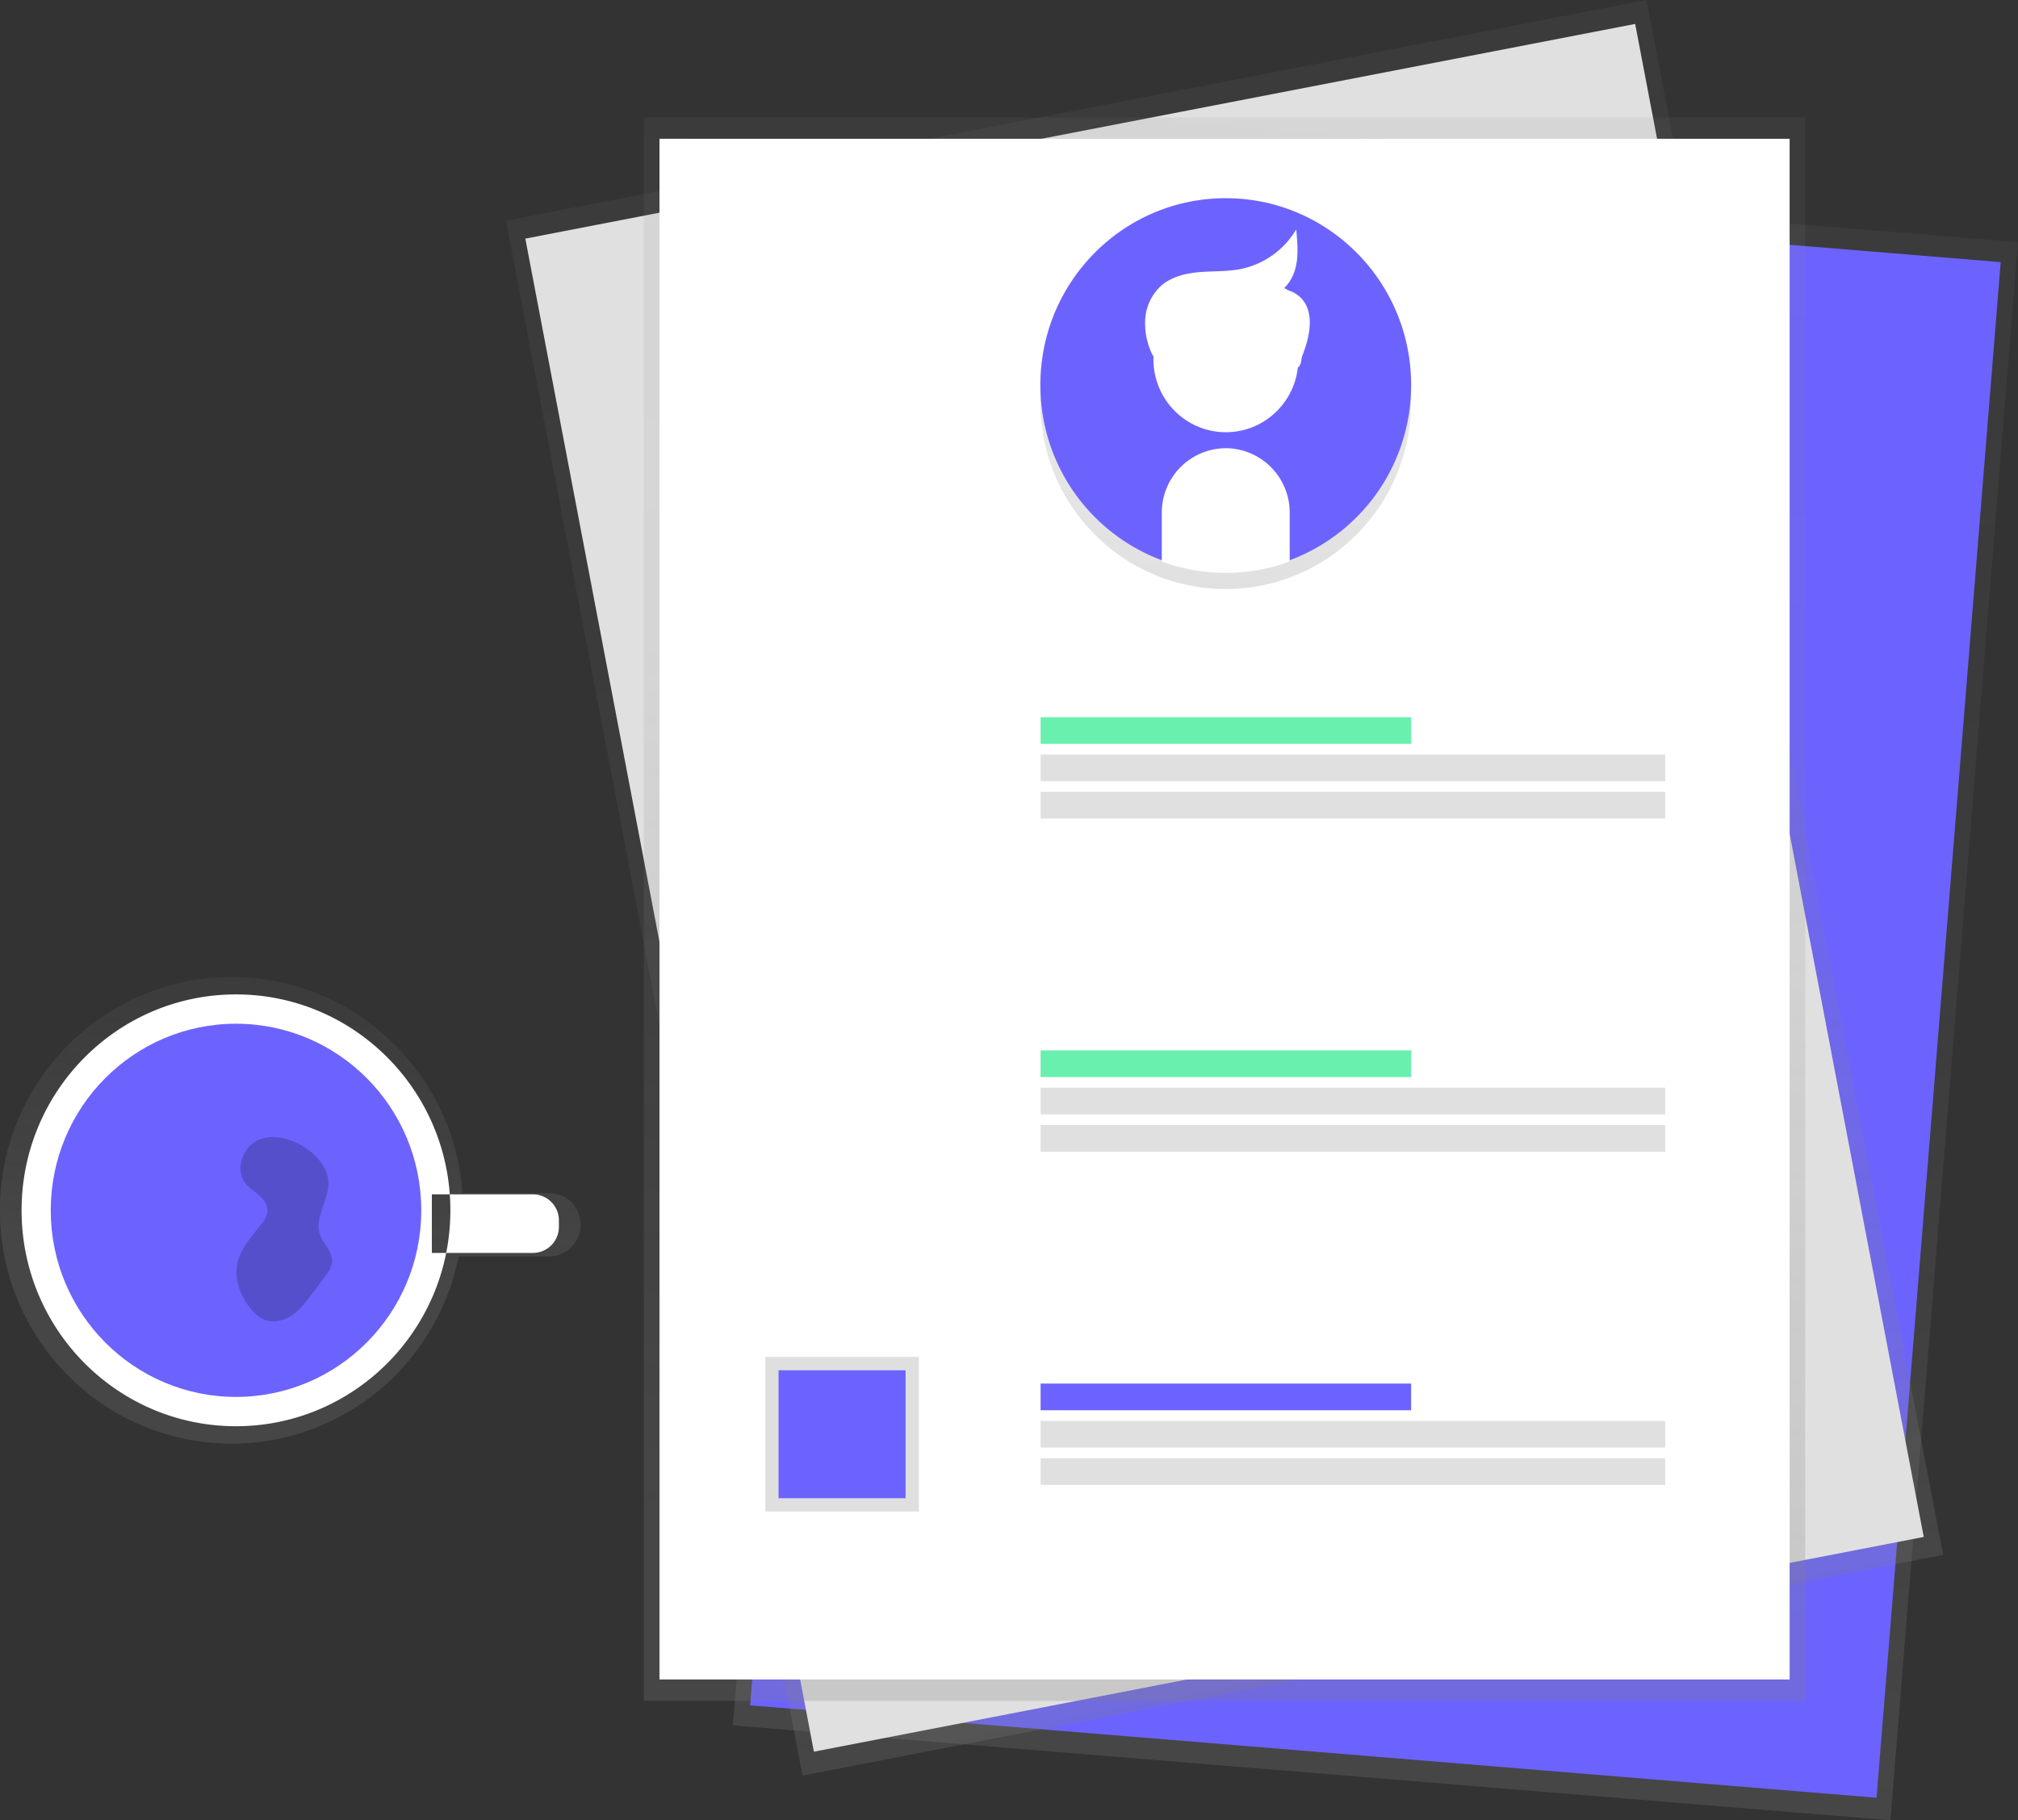 <svg xmlns="http://www.w3.org/2000/svg" xmlns:xlink="http://www.w3.org/1999/xlink" width="853.53" height="770" viewBox="0 0 853.53 770"><rect x="0" y="0" width="853.53" height="770" fill="#333333" stroke="none"/><defs><linearGradient id="a" x1="758.38" y1="801.59" x2="758.38" y2="131.56" gradientTransform="translate(-136.27 -110.44) rotate(4.65)" gradientUnits="userSpaceOnUse"><stop offset="0" stop-color="#808080" stop-opacity=".25"/><stop offset=".54" stop-color="#808080" stop-opacity=".12"/><stop offset="1" stop-color="#808080" stop-opacity=".1"/></linearGradient><linearGradient id="b" x1="685.97" y1="797.2" x2="685.97" y2="126.94" gradientTransform="translate(-242.89 51.18) rotate(-10.87)" xlink:href="#a"/><linearGradient id="c" x1="517.93" y1="719.46" x2="517.93" y2="49.68" xlink:href="#a"/><linearGradient id="d" x1="553.48" y1="380.79" x2="559.93" y2="535.01" gradientTransform="matrix(-1 .01 -.01 -1 1253.94 688.13)" gradientUnits="userSpaceOnUse"><stop offset="0" stop-opacity=".12"/><stop offset=".55" stop-opacity=".09"/><stop offset="1" stop-opacity=".02"/></linearGradient><linearGradient id="e" x1="356.17" y1="639.4" x2="356.17" y2="574" xlink:href="#a"/><linearGradient id="f" x1="296" y1="675.66" x2="296" y2="478.3" xlink:href="#a"/></defs><title>files</title><path fill="url(#a)" d="M799.57 770l-489.62-40.15 53.96-667.57 489.62 40.15-53.96 667.57z"/><path fill="#6c63ff" d="M793.7 760.47l-476.43-39.08 52.51-649.58 476.43 39.07-52.51 649.59z"/><path fill="url(#b)" d="M821.86 657.75l-482.42 93.34-125.44-657.75 482.42-93.34 125.44 657.75z"/><path fill="#e0e0e0" d="M813.67 650.15l-469.42 90.83-122.06-640.04 469.42-90.82 122.06 640.03z"/><path fill="url(#c)" d="M272.31 49.68h491.24v669.78h-491.24z"/><path fill="#fff" d="M278.93 58.7h478.01v651.73h-478.01z"/><path d="M613.25 236.15c.52 43.61 36.05 78.54 79.35 78s78-36.31 77.46-79.93a79 79 0 0 0-52.75-73.69l.24 20.34a26.73 26.73 0 0 1-26.23 27.13 26.72 26.72 0 0 1-26.87-26.42l-.24-20.34a79 79 0 0 0-50.96 74.91z" transform="translate(-173.24 -65)" fill="url(#d)"/><path d="M770.09 227.84c0-43.62-35.1-79-78.41-79s-78.41 35.36-78.41 79a79 79 0 0 0 51.86 74.33v-20.34a26.72 26.72 0 0 1 26.55-26.74 26.72 26.72 0 0 1 26.55 26.74v20.35a79 79 0 0 0 51.86-74.34z" transform="translate(-173.24 -65)" fill="#6c63ff"/><ellipse cx="518.49" cy="151.98" rx="30.14" ry="30.36" fill="#fff" stroke="#fff" stroke-miterlimit="10"/><path d="M691.68 255.09a26.72 26.72 0 0 0-26.55 26.74v20.35a78.17 78.17 0 0 0 53.1 0v-20.35a26.72 26.72 0 0 0-26.55-26.74zm-30.35-39.79a29.63 29.63 0 0 1-3.21-15.3 20.48 20.48 0 0 1 6.68-13.85c4.39-3.77 10.34-5.1 16.09-5.56s11.58-.18 17.24-1.31a36 36 0 0 0 23-15.72c.36 4.45.72 9-.13 13.36s-3.09 8.7-6.87 11c4.58-2.13 4.08 2.87 3.09 5.86 2.27 2.76 7.78 3.22 8.06 6.79s.23 7.26-1.15 10.55.1 9.1-3.44 9.35" transform="translate(-173.24 -65)" fill="#fff" stroke="#fff" stroke-miterlimit="10"/><path d="M542.57 122.26s21 1.85 6.06 33.29" fill="#fff"/><path fill="url(#e)" d="M323.71 574h64.93v65.4h-64.93z"/><path fill="#6c63ff" d="M329.3 579.64h53.73v54.12h-53.73z"/><path fill="#69f0ae" d="M440.13 303.38h156.72v11.28h-156.72z"/><path fill="#e0e0e0" d="M440.13 319.17h264.19v11.28h-264.19zm0 15.78h264.19v11.28h-264.19z"/><path fill="#69f0ae" d="M440.13 444.33h156.72v11.28h-156.72z"/><path fill="#e0e0e0" d="M440.13 460.11h264.19v11.28h-264.19zm0 15.79h264.19v11.28h-264.19z"/><path fill="#6c63ff" d="M440.13 585.27h156.72v11.28h-156.72z"/><path fill="#e0e0e0" d="M440.13 601.06h264.19v11.28h-264.19zm0 15.79h264.19v11.28h-264.19z"/><path d="M405.46 569.67h-36.58c-3.72-51.08-46-91.37-97.67-91.37-54.11 0-98 44.18-98 98.68s43.86 98.68 98 98.68c47.48 0 87.06-34 96-79.19h38.21a13.4 13.4 0 0 0 0-26.8z" transform="translate(-173.24 -65)" fill="url(#f)"/><path d="M99.81 420.65c-50.08 0-90.68 40.89-90.68 91.33s40.6 91.33 90.68 91.33 90.68-40.89 90.68-91.33-40.6-91.33-90.68-91.33zm0 169.14c-42.66 0-77.24-34.83-77.24-77.8s34.58-77.8 77.24-77.8 77.24 34.81 77.24 77.81-34.58 77.78-77.24 77.78zm82.85-84.57h42.73a11 11 0 0 1 11 11v2.78a11 11 0 0 1-11 11h-42.73v-24.78z" fill="#fff"/><ellipse cx="99.82" cy="511.98" rx="78.36" ry="78.93" fill="#6c63ff"/><path d="M281.81 547.55c-6.11 3.2-9.06 12-5 17.62 1.62 2.23 4 3.71 6.07 5.55s3.82 4.41 3.46 7.15a10 10 0 0 1-2.25 4.51c-4.11 5.44-9.18 10.61-10.51 17.31-1.2 6.08 1 12.44 4.58 17.49 2 2.87 4.69 5.53 8.08 6.45 3.75 1 7.81-.32 11-2.61s5.54-5.45 7.88-8.56l5.45-7.24c1.49-2 3-4.13 3.16-6.61.19-4.26-3.8-7.45-5.16-11.48-2.52-7.48 4.43-15.21 3.5-23.06-1.43-11.86-19.73-22.07-30.26-16.52z" transform="translate(-173.24 -65)" opacity=".2"/></svg>